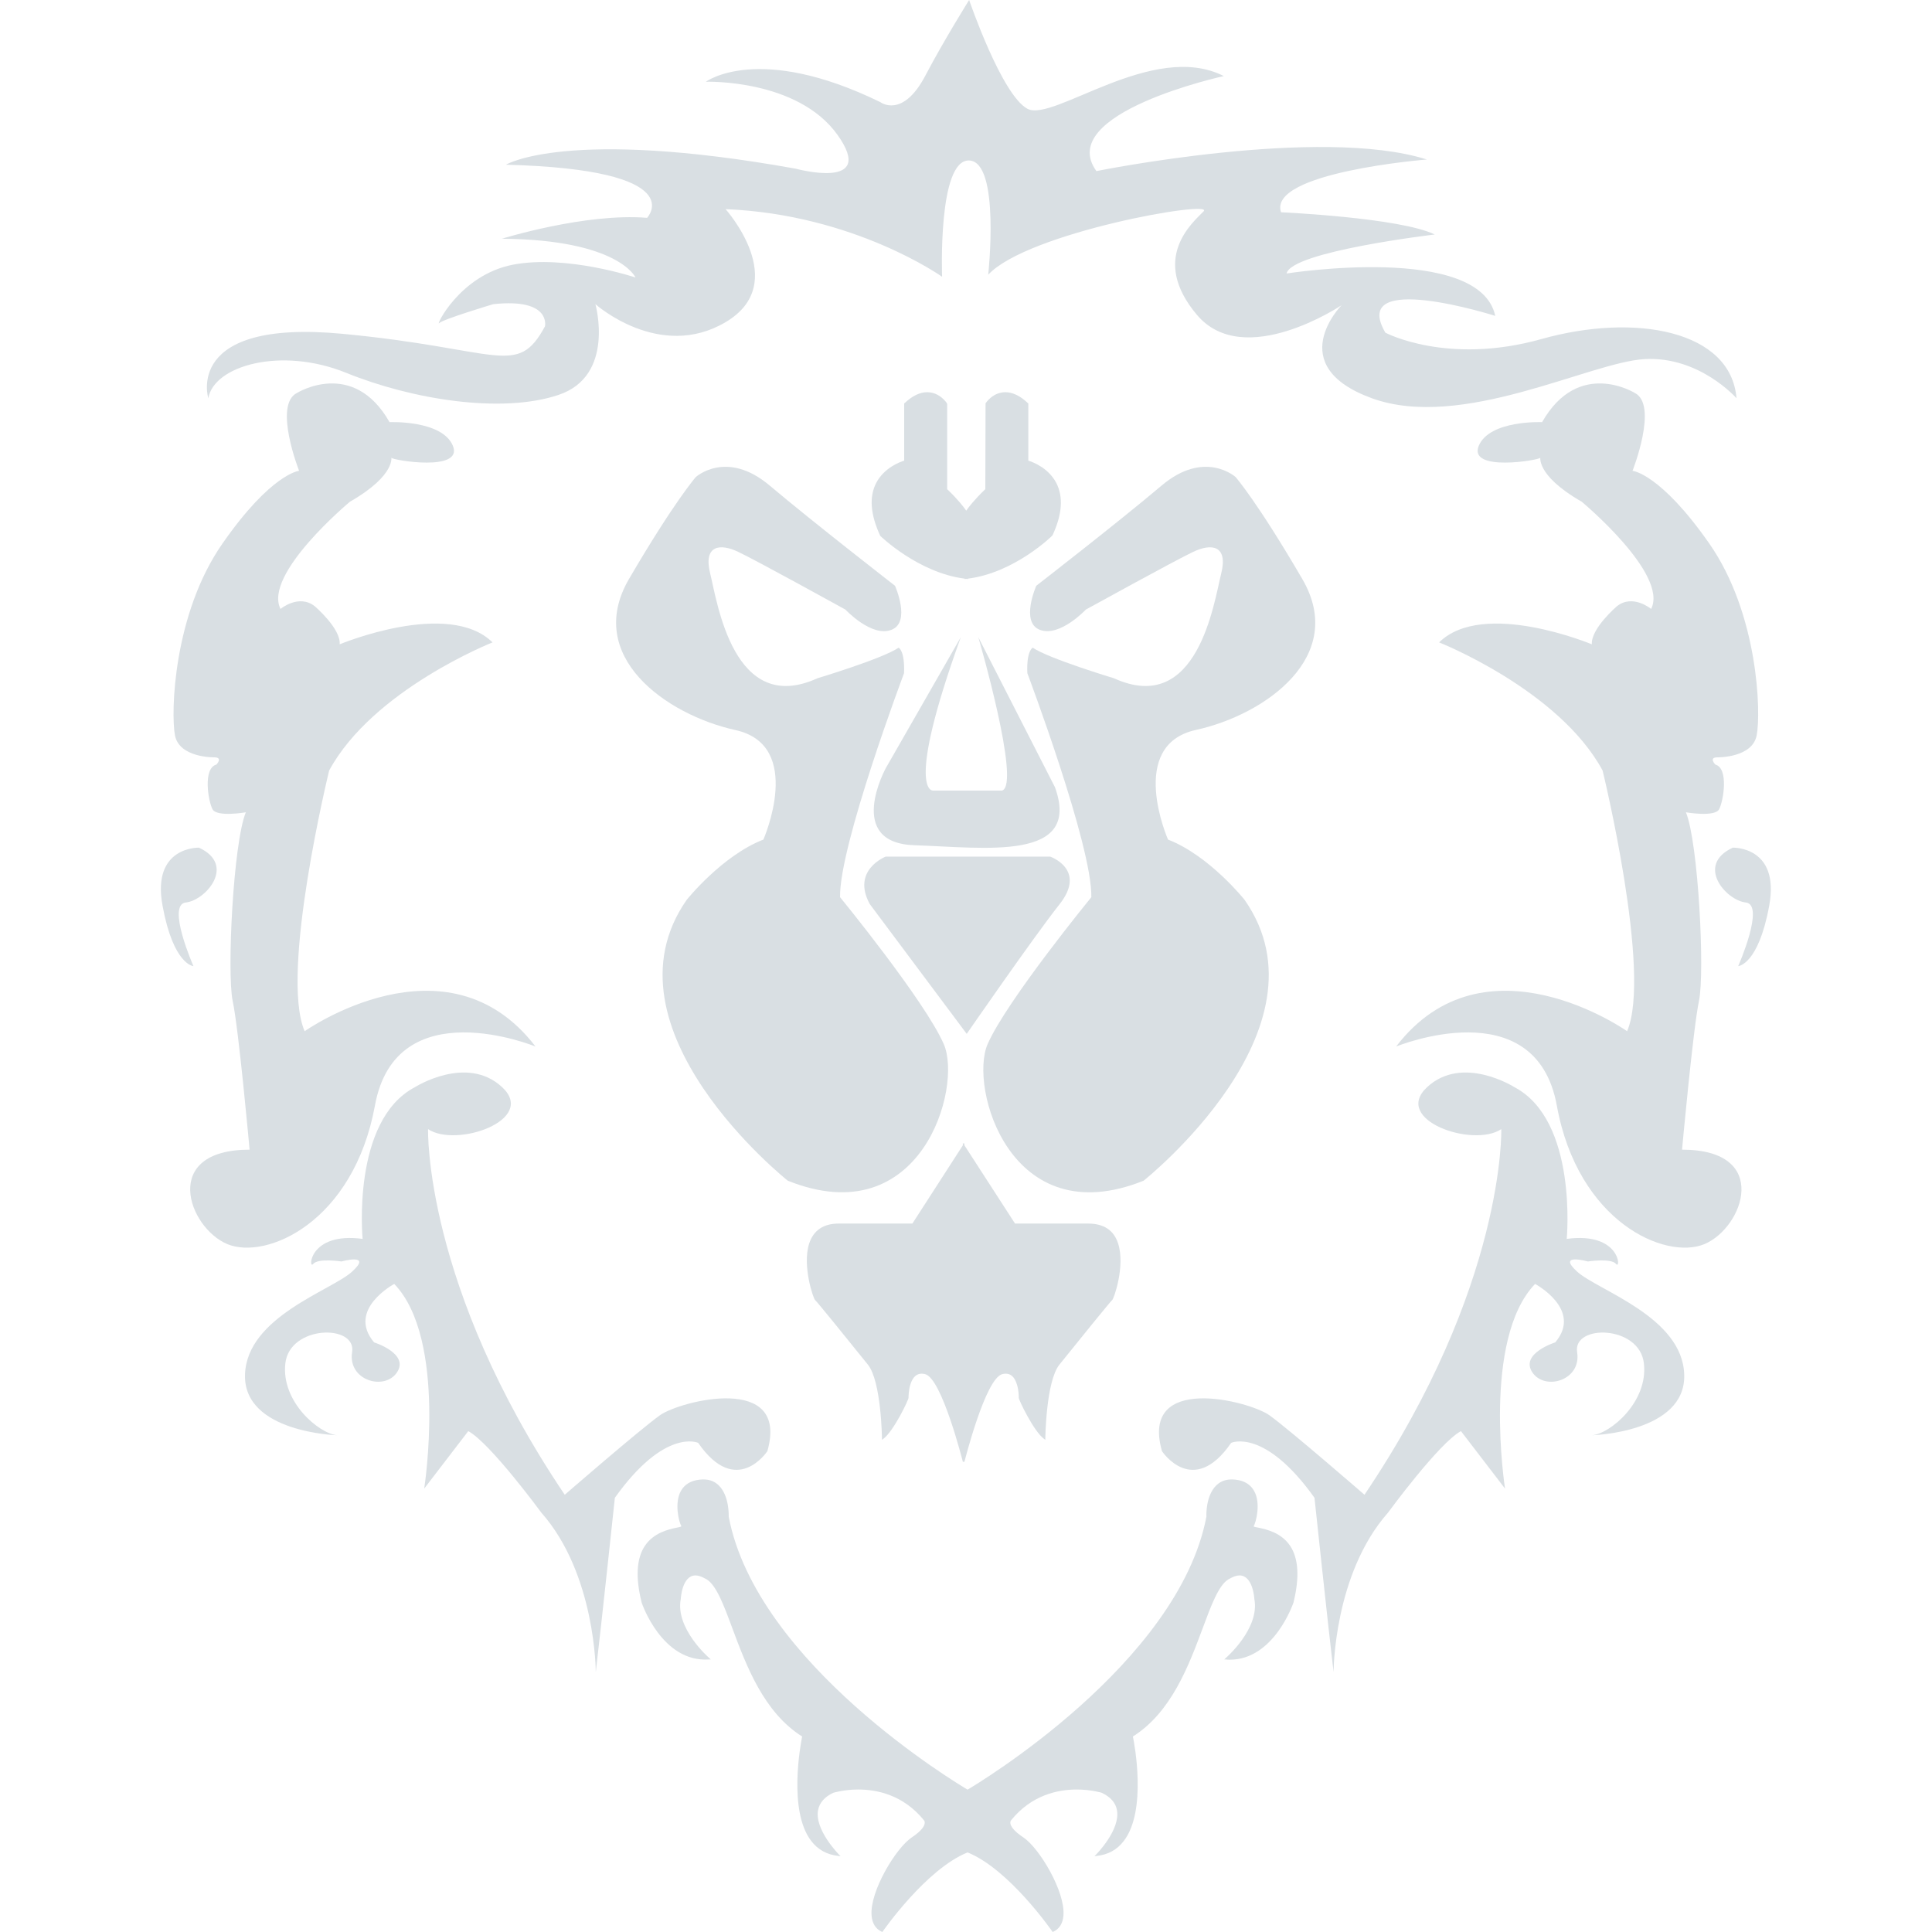 <svg width="16" height="16" viewBox="0 0 16 16" fill="none" xmlns="http://www.w3.org/2000/svg">
<path d="M7.663 0.627C7.474 0.986 7.291 0.846 7.291 0.846C6.279 0.352 5.846 0.677 5.846 0.677C5.846 0.677 6.604 0.652 6.936 1.117C7.267 1.582 6.59 1.397 6.59 1.397C4.693 1.056 4.19 1.364 4.19 1.364C5.736 1.405 5.359 1.804 5.359 1.804C4.847 1.762 4.157 1.977 4.157 1.977C5.125 1.985 5.263 2.298 5.263 2.298C5.263 2.298 4.691 2.107 4.248 2.192C3.805 2.278 3.604 2.71 3.637 2.676C3.67 2.643 4.085 2.519 4.085 2.519C4.569 2.467 4.513 2.703 4.513 2.703C4.281 3.131 4.141 2.887 2.831 2.764C1.521 2.642 1.725 3.298 1.725 3.298C1.772 3.027 2.329 2.869 2.868 3.088C3.407 3.307 4.151 3.429 4.624 3.271C5.098 3.114 4.931 2.519 4.931 2.519C4.931 2.519 5.461 2.992 6.009 2.668C6.557 2.344 6.009 1.732 6.009 1.732C7.078 1.776 7.802 2.292 7.802 2.292C7.802 2.292 7.765 1.321 8.026 1.329C8.286 1.339 8.184 2.275 8.184 2.275C8.509 1.924 10.06 1.653 9.968 1.75C9.874 1.846 9.521 2.143 9.912 2.607C10.302 3.07 11.11 2.528 11.11 2.528C11.11 2.528 10.618 3.027 11.361 3.298C12.105 3.569 13.164 3 13.619 2.974C14.074 2.948 14.381 3.298 14.381 3.298C14.335 2.738 13.545 2.589 12.765 2.808C11.984 3.027 11.473 2.755 11.473 2.755C11.167 2.23 12.383 2.616 12.383 2.616C12.254 2.012 10.655 2.265 10.655 2.265C10.693 2.082 11.882 1.942 11.882 1.942C11.594 1.802 10.609 1.758 10.609 1.758C10.497 1.426 11.817 1.321 11.817 1.321C10.934 1.041 9.08 1.417 9.08 1.417C8.732 0.936 10.135 0.63 10.135 0.63C9.549 0.332 8.723 1.015 8.509 0.901C8.295 0.787 8.026 0 8.026 0C8.026 0 7.819 0.33 7.663 0.627Z" fill="#D9DFE3"/>
<path d="M12.771 3.496C12.771 3.496 12.335 3.477 12.246 3.693C12.159 3.91 12.744 3.811 12.754 3.792C12.765 3.772 12.7 3.926 13.099 4.155C13.099 4.155 13.82 4.754 13.674 5.043C13.674 5.043 13.522 4.916 13.39 5.021C13.39 5.021 13.174 5.206 13.183 5.336C13.183 5.336 12.284 4.96 11.918 5.32C11.918 5.32 12.91 5.712 13.272 6.381C13.272 6.381 13.682 8.06 13.475 8.54C13.475 8.54 12.297 7.708 11.562 8.667C11.562 8.667 12.717 8.192 12.893 9.156C13.068 10.12 13.791 10.438 14.116 10.303C14.44 10.166 14.67 9.521 13.93 9.521C13.93 9.521 14.021 8.523 14.07 8.29C14.12 8.056 14.065 6.978 13.962 6.727C13.962 6.727 14.201 6.769 14.237 6.702C14.273 6.634 14.318 6.362 14.206 6.332C14.206 6.332 14.147 6.272 14.223 6.272C14.223 6.272 14.512 6.277 14.548 6.09C14.585 5.903 14.562 5.084 14.156 4.502C13.75 3.92 13.52 3.899 13.52 3.899C13.52 3.899 13.736 3.352 13.538 3.254C13.538 3.254 13.073 2.965 12.771 3.496Z" fill="#D9DFE3"/>
<path d="M14.35 7.02C14.35 7.02 14.742 7.007 14.652 7.5C14.562 7.992 14.395 8.001 14.395 8.001C14.395 8.001 14.62 7.492 14.458 7.474C14.295 7.457 14.039 7.165 14.35 7.02Z" fill="#D9DFE3"/>
<path d="M12.541 9.003C12.541 9.003 12.113 8.731 11.819 9.003C11.526 9.275 12.199 9.508 12.433 9.351C12.433 9.351 12.469 10.646 11.3 12.379C11.3 12.379 10.678 11.839 10.512 11.72C10.345 11.602 9.438 11.368 9.623 12.018C9.623 12.018 9.88 12.408 10.196 11.949C10.196 11.949 10.471 11.822 10.886 12.404C10.886 12.404 10.994 13.423 11.044 13.848C11.044 13.848 11.044 13.037 11.495 12.527C11.495 12.527 11.918 11.949 12.099 11.852L12.464 12.328C12.464 12.328 12.271 11.092 12.713 10.633C12.713 10.633 13.11 10.845 12.88 11.117C12.88 11.117 12.587 11.209 12.69 11.365C12.794 11.521 13.099 11.432 13.061 11.198C13.024 10.964 13.579 10.973 13.614 11.291C13.651 11.61 13.335 11.873 13.186 11.886C13.186 11.886 13.962 11.865 13.948 11.385C13.935 10.905 13.234 10.688 13.061 10.531C12.889 10.374 13.15 10.447 13.15 10.447C13.15 10.447 13.344 10.417 13.384 10.468C13.425 10.519 13.421 10.2 12.975 10.26C12.975 10.26 13.068 9.279 12.541 9.003Z" fill="#D9DFE3"/>
<path d="M10.685 12.803C10.612 12.693 10.489 12.666 10.424 12.652C10.405 12.649 10.384 12.644 10.382 12.641C10.402 12.606 10.443 12.451 10.387 12.349C10.357 12.294 10.305 12.262 10.233 12.254C10.165 12.246 10.113 12.262 10.073 12.301C9.984 12.387 9.99 12.554 9.991 12.56C9.759 13.778 8.086 14.778 8.013 14.821C7.94 14.778 6.267 13.779 6.035 12.561C6.035 12.554 6.041 12.387 5.952 12.301C5.912 12.262 5.86 12.246 5.793 12.254C5.72 12.262 5.668 12.294 5.638 12.349C5.583 12.451 5.623 12.606 5.643 12.64C5.641 12.644 5.62 12.649 5.601 12.652C5.536 12.666 5.413 12.693 5.34 12.803C5.271 12.907 5.262 13.065 5.314 13.272C5.315 13.277 5.482 13.769 5.871 13.743L5.886 13.743L5.875 13.732C5.872 13.73 5.59 13.486 5.638 13.241C5.638 13.239 5.648 13.047 5.76 13.047C5.783 13.047 5.809 13.056 5.838 13.072C5.843 13.074 5.848 13.077 5.853 13.08C5.933 13.13 5.994 13.293 6.064 13.482C6.18 13.793 6.324 14.18 6.643 14.381C6.632 14.436 6.524 14.996 6.719 15.247C6.774 15.319 6.85 15.36 6.943 15.37L6.961 15.372L6.948 15.359C6.947 15.357 6.744 15.153 6.775 14.99C6.787 14.929 6.829 14.881 6.901 14.847C6.902 14.847 6.988 14.82 7.108 14.82C7.262 14.82 7.481 14.864 7.652 15.075C7.652 15.076 7.66 15.082 7.658 15.098C7.657 15.12 7.636 15.16 7.549 15.218C7.419 15.306 7.202 15.664 7.218 15.863C7.223 15.928 7.251 15.974 7.301 15.997L7.307 16L7.31 15.996C7.314 15.991 7.668 15.48 8.013 15.341C8.358 15.48 8.711 15.991 8.715 15.996L8.718 16L8.724 15.997C8.774 15.974 8.802 15.928 8.807 15.863C8.823 15.664 8.607 15.306 8.477 15.218C8.389 15.16 8.369 15.12 8.367 15.098C8.366 15.082 8.373 15.076 8.374 15.074C8.544 14.864 8.763 14.82 8.917 14.82C9.037 14.82 9.124 14.847 9.124 14.847C9.196 14.881 9.239 14.929 9.25 14.99C9.281 15.153 9.079 15.357 9.077 15.359L9.064 15.372L9.082 15.37C9.176 15.36 9.251 15.319 9.306 15.247C9.501 14.996 9.394 14.436 9.382 14.381C9.701 14.18 9.845 13.793 9.961 13.482C10.031 13.293 10.092 13.13 10.172 13.08C10.178 13.077 10.182 13.074 10.187 13.072C10.216 13.056 10.242 13.047 10.265 13.047C10.377 13.047 10.388 13.239 10.388 13.242C10.435 13.486 10.153 13.73 10.15 13.732L10.139 13.743L10.155 13.743C10.165 13.745 10.174 13.745 10.184 13.745C10.552 13.745 10.71 13.277 10.712 13.272C10.763 13.065 10.754 12.907 10.685 12.803Z" fill="#D9DFE3"/>
<path d="M3.226 3.496C3.226 3.496 3.663 3.477 3.751 3.693C3.838 3.91 3.253 3.811 3.243 3.792C3.233 3.772 3.297 3.926 2.898 4.155C2.898 4.155 2.178 4.754 2.323 5.043C2.323 5.043 2.475 4.916 2.607 5.021C2.607 5.021 2.824 5.206 2.813 5.336C2.813 5.336 3.713 4.96 4.079 5.32C4.079 5.32 3.088 5.712 2.726 6.381C2.726 6.381 2.315 8.06 2.523 8.54C2.523 8.54 3.7 7.708 4.435 8.667C4.435 8.667 3.28 8.192 3.105 9.156C2.928 10.12 2.207 10.438 1.882 10.303C1.557 10.166 1.327 9.521 2.067 9.521C2.067 9.521 1.977 8.523 1.927 8.29C1.878 8.056 1.932 6.978 2.036 6.727C2.036 6.727 1.796 6.769 1.76 6.702C1.724 6.634 1.679 6.362 1.792 6.332C1.792 6.332 1.85 6.272 1.774 6.272C1.774 6.272 1.485 6.277 1.449 6.09C1.413 5.903 1.436 5.084 1.842 4.502C2.247 3.92 2.477 3.899 2.477 3.899C2.477 3.899 2.261 3.352 2.46 3.254C2.46 3.254 2.924 2.965 3.226 3.496Z" fill="#D9DFE3"/>
<path d="M1.648 7.02C1.648 7.02 1.255 7.007 1.346 7.5C1.436 7.992 1.602 8.001 1.602 8.001C1.602 8.001 1.377 7.492 1.539 7.474C1.702 7.457 1.959 7.165 1.648 7.02Z" fill="#D9DFE3"/>
<path d="M3.437 9.003C3.437 9.003 3.865 8.731 4.158 9.003C4.451 9.275 3.779 9.508 3.545 9.351C3.545 9.351 3.509 10.646 4.677 12.379C4.677 12.379 5.299 11.839 5.466 11.72C5.633 11.602 6.54 11.368 6.355 12.018C6.355 12.018 6.098 12.408 5.782 11.949C5.782 11.949 5.507 11.822 5.092 12.404C5.092 12.404 4.984 13.423 4.934 13.848C4.934 13.848 4.934 13.037 4.483 12.527C4.483 12.527 4.059 11.949 3.878 11.852L3.513 12.328C3.513 12.328 3.707 11.092 3.265 10.633C3.265 10.633 2.868 10.845 3.098 11.117C3.098 11.117 3.391 11.209 3.288 11.365C3.184 11.521 2.879 11.432 2.916 11.198C2.954 10.964 2.399 10.973 2.363 11.291C2.327 11.61 2.643 11.873 2.792 11.886C2.792 11.886 2.016 11.865 2.029 11.385C2.043 10.905 2.744 10.688 2.916 10.531C3.089 10.374 2.828 10.447 2.828 10.447C2.828 10.447 2.634 10.417 2.593 10.468C2.552 10.519 2.557 10.2 3.003 10.26C3.003 10.26 2.909 9.279 3.437 9.003Z" fill="#D9DFE3"/>
<path d="M8.748 4C8.682 3.874 8.553 3.826 8.516 3.815V3.341L8.512 3.338C8.449 3.278 8.386 3.248 8.326 3.248C8.222 3.248 8.165 3.336 8.162 3.34L8.16 4.051C8.07 4.137 8.022 4.2 8.002 4.229C7.982 4.2 7.934 4.137 7.844 4.051V3.347L7.842 3.34C7.84 3.336 7.782 3.248 7.678 3.248C7.618 3.248 7.556 3.278 7.492 3.338L7.488 3.341V3.815C7.451 3.826 7.322 3.874 7.256 4C7.197 4.115 7.208 4.261 7.29 4.438C7.293 4.441 7.606 4.744 7.989 4.792V4.795L8.002 4.794L8.016 4.795V4.792C8.399 4.744 8.711 4.441 8.716 4.434C8.797 4.261 8.807 4.115 8.748 4Z" fill="#D9DFE3"/>
<path d="M7.001 5.048C7.001 5.048 6.262 4.64 6.113 4.57C5.964 4.499 5.822 4.513 5.882 4.752C5.941 4.992 6.076 5.933 6.77 5.617C6.77 5.617 7.308 5.455 7.442 5.364C7.442 5.364 7.494 5.385 7.487 5.575C7.487 5.575 6.949 7.002 6.957 7.43C6.957 7.43 7.659 8.288 7.816 8.647C7.972 9.005 7.629 10.221 6.524 9.778C6.524 9.778 4.941 8.52 5.687 7.452C5.687 7.452 5.979 7.086 6.322 6.953C6.322 6.953 6.666 6.172 6.09 6.046C5.516 5.919 4.836 5.435 5.209 4.795C5.583 4.155 5.762 3.951 5.762 3.951C5.762 3.951 6.016 3.719 6.374 4.021C6.733 4.324 7.412 4.851 7.412 4.851C7.412 4.851 7.547 5.154 7.382 5.216C7.218 5.28 7.001 5.048 7.001 5.048Z" fill="#D9DFE3"/>
<path d="M7.957 5.277L7.336 6.361C7.336 6.361 6.994 6.983 7.576 7C8.159 7.019 8.959 7.137 8.737 6.52L8.102 5.277C8.102 5.277 8.458 6.497 8.299 6.547H7.726C7.726 6.547 7.49 6.569 7.957 5.277Z" fill="#D9DFE3"/>
<path d="M7.203 7.487C7.049 7.205 7.335 7.094 7.335 7.094H8.697C8.697 7.094 9.002 7.2 8.776 7.487C8.562 7.757 8.006 8.562 8.006 8.562L7.203 7.487Z" fill="#D9DFE3"/>
<path d="M9.26 10.299C9.225 10.189 9.142 10.133 9.011 10.133C9.011 10.133 9.011 10.133 9.011 10.133H8.406L7.987 9.485V9.464L7.981 9.475L7.974 9.464V9.485L7.556 10.133H6.946C6.819 10.133 6.737 10.189 6.701 10.299C6.642 10.485 6.737 10.758 6.75 10.766C6.764 10.777 7.02 11.093 7.188 11.302C7.298 11.44 7.304 11.906 7.304 11.911L7.304 11.924L7.315 11.916C7.4 11.854 7.524 11.594 7.524 11.576C7.524 11.563 7.525 11.516 7.538 11.47C7.56 11.396 7.601 11.365 7.661 11.38C7.8 11.413 7.972 12.1 7.974 12.106L7.981 12.106L7.987 12.106C7.989 12.1 8.161 11.413 8.301 11.38C8.361 11.365 8.402 11.396 8.423 11.47C8.437 11.516 8.437 11.563 8.437 11.576C8.437 11.594 8.561 11.854 8.646 11.916L8.657 11.924L8.657 11.911C8.657 11.906 8.663 11.44 8.773 11.302C8.941 11.093 9.197 10.777 9.211 10.766C9.224 10.758 9.32 10.485 9.26 10.299Z" fill="#D9DFE3"/>
<path d="M8.993 5.048C8.993 5.048 9.733 4.64 9.882 4.57C10.031 4.499 10.173 4.513 10.113 4.752C10.053 4.992 9.919 5.933 9.225 5.617C9.225 5.617 8.687 5.455 8.553 5.364C8.553 5.364 8.5 5.385 8.508 5.575C8.508 5.575 9.046 7.002 9.038 7.43C9.038 7.43 8.336 8.288 8.179 8.647C8.023 9.005 8.366 10.222 9.471 9.778C9.471 9.778 11.054 8.52 10.307 7.452C10.307 7.452 10.016 7.086 9.673 6.953C9.673 6.953 9.329 6.172 9.904 6.045C10.479 5.919 11.159 5.435 10.785 4.795C10.412 4.155 10.233 3.951 10.233 3.951C10.233 3.951 9.978 3.719 9.62 4.021C9.262 4.324 8.582 4.851 8.582 4.851C8.582 4.851 8.448 5.154 8.612 5.216C8.776 5.279 8.993 5.048 8.993 5.048Z" fill="#D9DFE3"/>
</svg>
